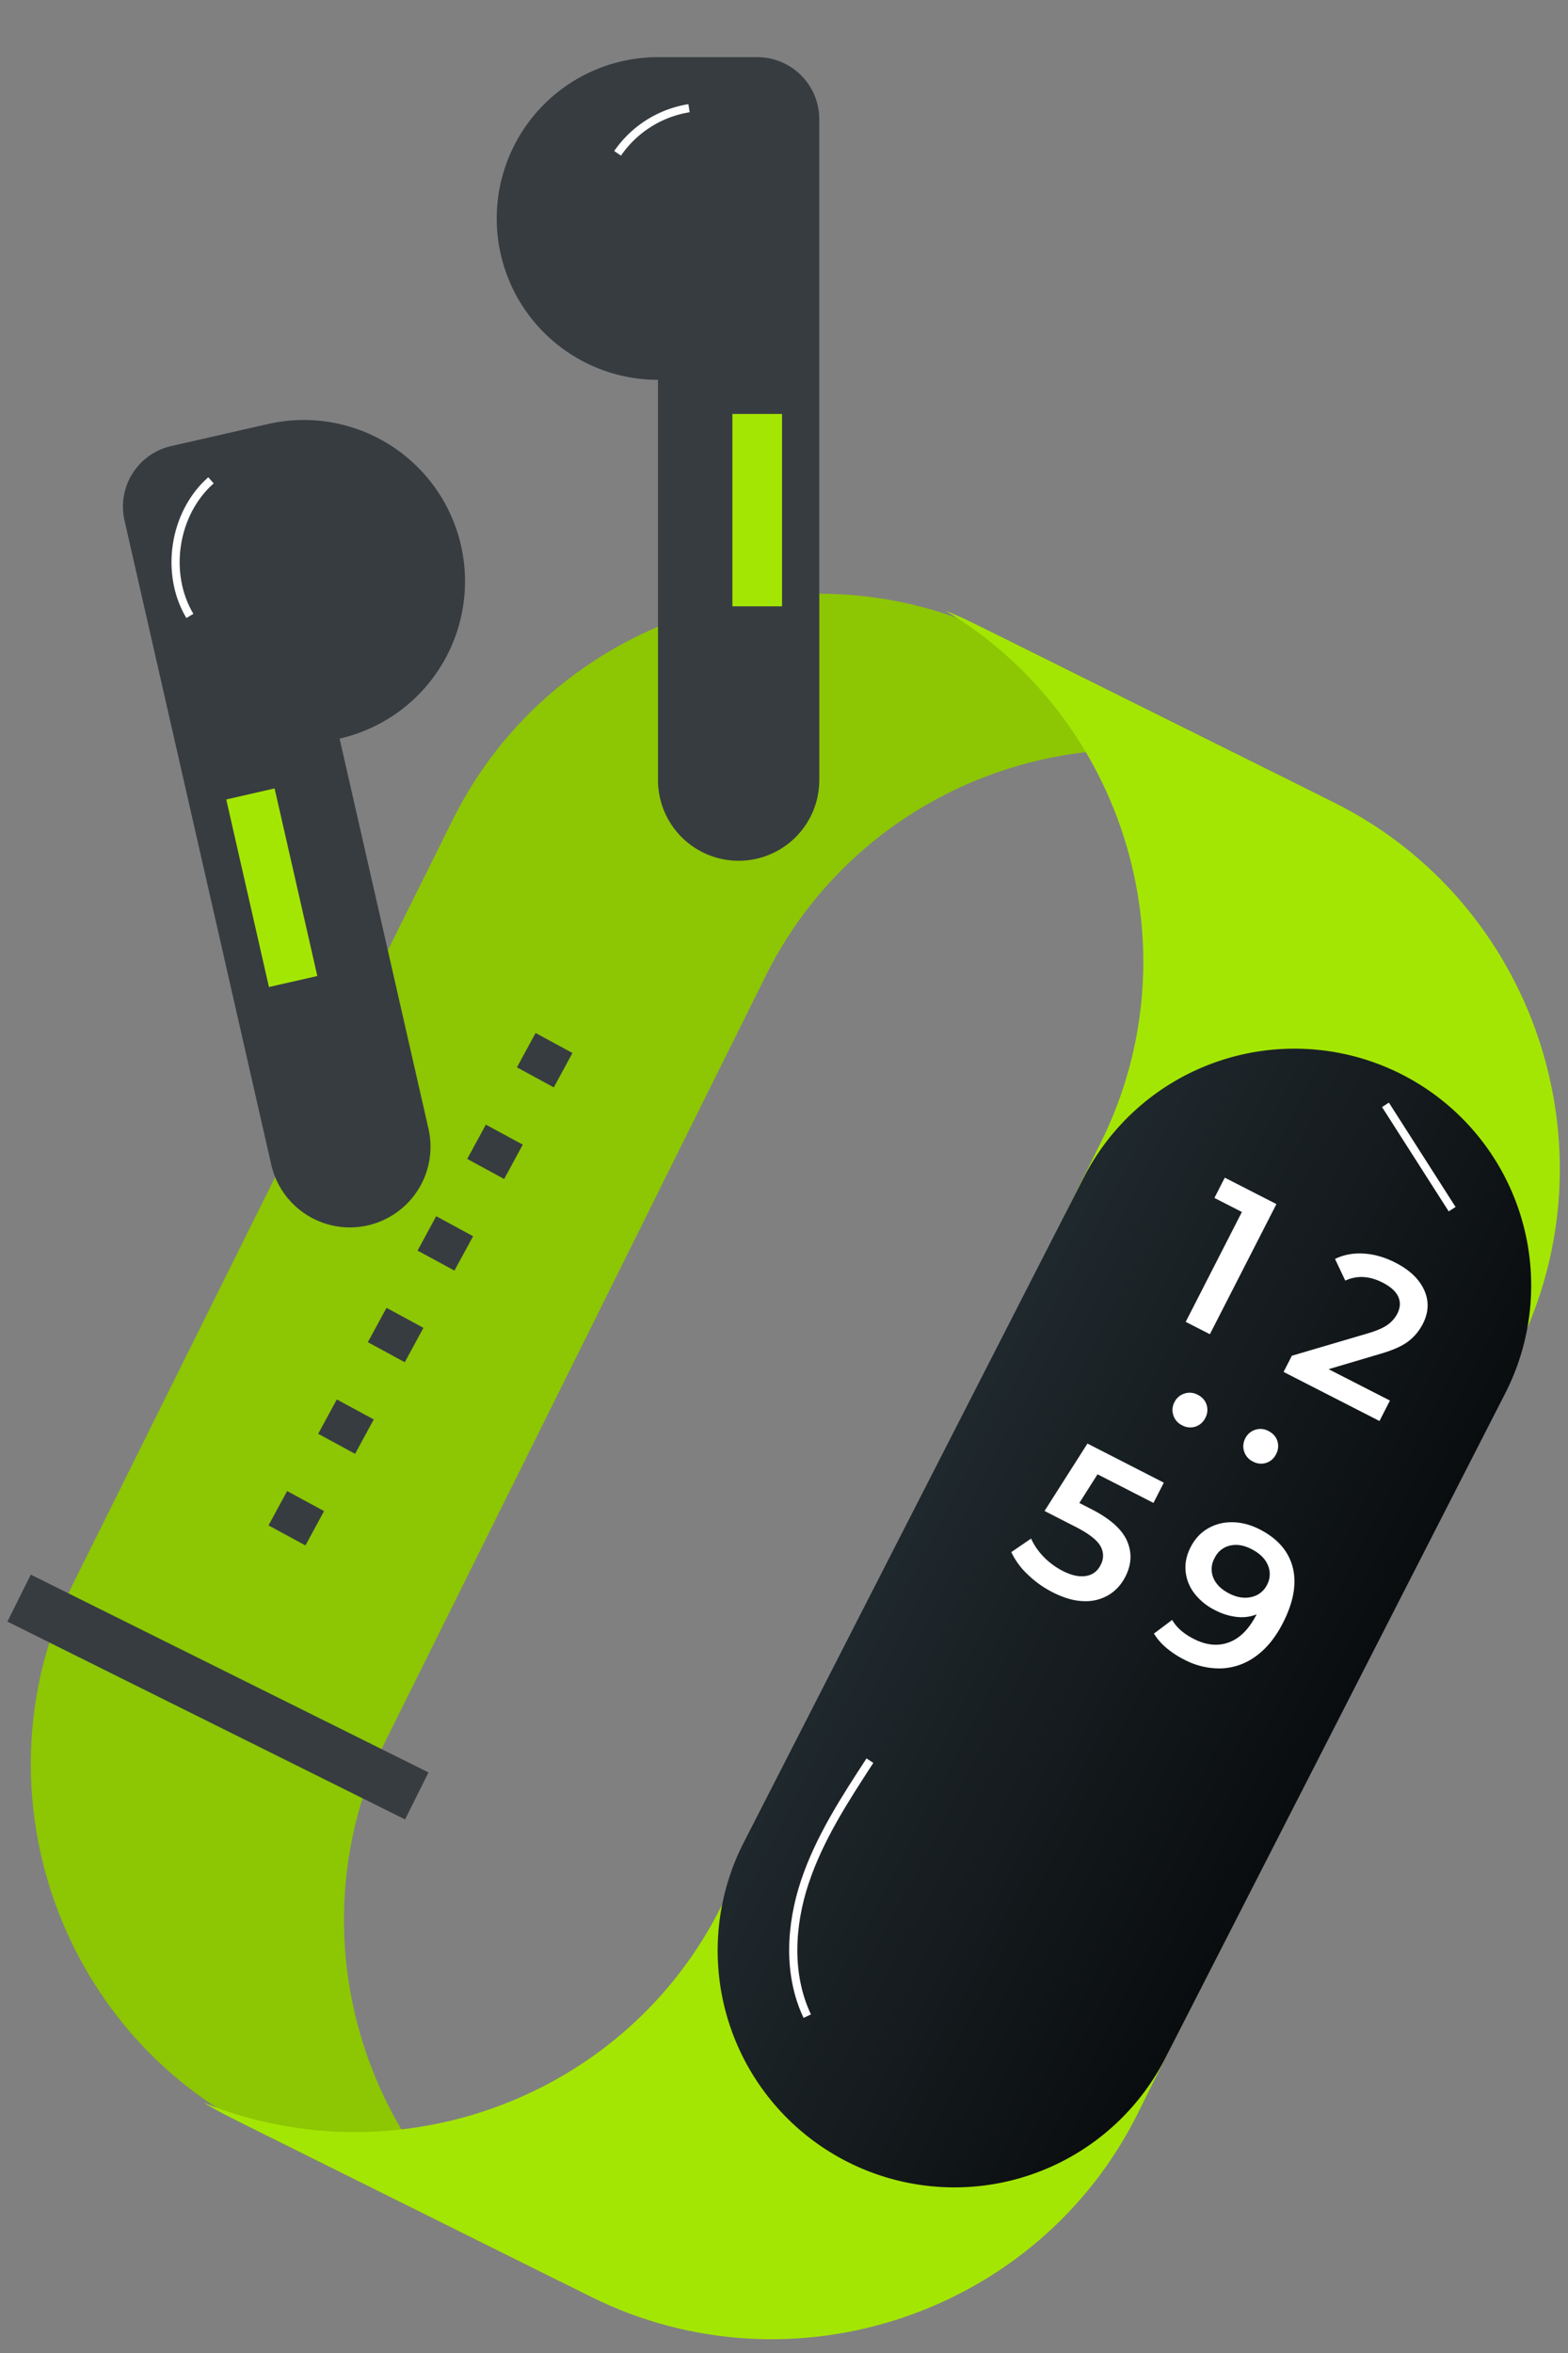 <svg xmlns="http://www.w3.org/2000/svg" width="48" height="72" viewBox="0 0 48 72"><rect x="0" y="0" width="48" height="72" fill="#808080" stroke="none"/><defs><linearGradient id="4aiea" x1="21.97" x2="46.97" y1="42.93" y2="56.09" gradientUnits="userSpaceOnUse"><stop offset="0" stop-color="#29353b"/><stop offset="1"/></linearGradient></defs><g><g><g><g><path fill="#8dc603" d="M11.828 53.219l11.615-23.364c3.058-6.15 10.592-8.68 16.743-5.623l-9.587-4.766c-6.15-3.058-13.685-.527-16.743 5.623L2.241 48.452c-3.058 6.151-.527 13.685 5.623 16.743l9.587 4.766c-6.15-3.058-8.68-10.592-5.623-16.742z"/></g></g><g><g><path fill="#373c41" d="M9.35 47.289l-1.13-.613.57-1.051 1.13.613zm1.52-2.803l-1.13-.613.571-1.051 1.13.612zm1.521-2.803l-1.13-.613.571-1.051 1.13.612zm1.52-2.804l-1.128-.612.57-1.052 1.13.613zm1.522-2.803l-1.13-.613.57-1.05 1.13.612zm1.52-2.803l-1.128-.613.57-1.051 1.129.612z"/></g></g><g><path fill="#a4e603" d="M40.828 24.552l-10.996-5.467c-.295-.147-.593-.28-.894-.402 5.52 3.308 7.674 10.417 4.763 16.272L22.086 58.318c-2.911 5.856-9.88 8.43-15.849 6.025.279.167.565.324.86.47l10.997 5.468c6.15 3.057 13.684.527 16.742-5.624l11.615-23.363c3.058-6.15.528-13.684-5.623-16.742z"/></g><g><path fill="url(#4aiea)" d="M25.916 66.137a7.246 7.246 0 0 1-3.151-9.752l10.41-20.35a7.246 7.246 0 1 1 12.903 6.6l-10.41 20.35a7.246 7.246 0 0 1-9.752 3.152z"/></g><g><g><path fill="#fff" d="M39.074 36.844l-2.037 3.982-.74-.378 1.72-3.362-.841-.43.317-.62z"/></g><g><path fill="#fff" d="M42.549 42.856l-.32.626-2.936-1.502.254-.495 2.35-.692c.265-.08.461-.167.589-.262a.953.953 0 0 0 .287-.33c.095-.186.105-.36.03-.523-.074-.163-.233-.306-.475-.43-.406-.208-.788-.228-1.146-.062l-.314-.663c.263-.129.555-.184.878-.165.322.02.647.112.973.28.432.22.725.5.878.836.153.337.14.681-.04 1.034-.112.216-.26.396-.449.539-.188.143-.473.27-.855.38l-1.582.469z"/></g><g><path fill="#fff" d="M34.5 47.15c.158.355.141.72-.05 1.096-.123.239-.292.425-.509.558a1.37 1.37 0 0 1-.765.19c-.293-.006-.612-.098-.957-.274a3.135 3.135 0 0 1-.762-.545 2.278 2.278 0 0 1-.499-.681l.607-.415c.086.197.214.384.385.56.17.175.366.32.586.432.262.134.495.185.7.154a.585.585 0 0 0 .453-.332.58.58 0 0 0-.004-.587c-.108-.187-.357-.38-.748-.58l-.961-.492 1.313-2.062 2.338 1.196-.317.62-1.712-.876-.557.878.381.195c.561.287.92.608 1.079.964z"/></g><g><path fill="#fff" d="M39.573 47.96c.126.496.027 1.062-.299 1.7-.229.447-.506.787-.83 1.02a1.907 1.907 0 0 1-1.056.372 2.303 2.303 0 0 1-1.147-.275 2.75 2.75 0 0 1-.544-.36 1.762 1.762 0 0 1-.372-.431l.558-.418c.131.23.35.423.658.58.383.196.742.232 1.079.107.336-.124.618-.408.845-.852l.003-.006c-.188.077-.39.103-.608.08a1.903 1.903 0 0 1-.668-.209 1.799 1.799 0 0 1-.628-.511 1.302 1.302 0 0 1-.27-.68c-.023-.246.028-.49.153-.733.131-.258.312-.451.54-.58.23-.13.481-.191.755-.185.274.006.548.08.821.219.546.28.883.667 1.01 1.162zm-1.26.906a.694.694 0 0 0 .475-.374.686.686 0 0 0 .027-.593c-.082-.202-.251-.369-.509-.5-.231-.119-.45-.153-.658-.104a.69.69 0 0 0-.467.382.687.687 0 0 0-.037.605c.082.195.244.355.487.479.239.122.466.157.682.105z"/></g><g><path fill="#fff" d="M38.423 43.751a.51.51 0 0 1 .408.037c.14.072.231.175.273.308a.513.513 0 0 1-.04.4.513.513 0 0 1-.3.266.513.513 0 0 1-.41-.041.51.51 0 0 1-.269-.31.51.51 0 0 1 .036-.398.511.511 0 0 1 .302-.262zm-2.167-1.108a.51.51 0 0 1 .408.036c.14.072.231.175.273.309a.512.512 0 0 1-.04.4.513.513 0 0 1-.3.265.513.513 0 0 1-.41-.04.51.51 0 0 1-.269-.31.51.51 0 0 1 .035-.399.51.51 0 0 1 .303-.261z"/></g></g><g><path fill="#373c41" d="M12.4 55.673L.227 49.62l.715-1.438 12.175 6.053z"/></g><g><path fill="none" stroke="#fff" stroke-miterlimit="20" stroke-width=".25" d="M26.63 53.875c-.767 1.177-1.544 2.371-1.99 3.705-.445 1.333-.531 2.843.072 4.113"/></g><g><path fill="none" stroke="#fff" stroke-miterlimit="20" stroke-width=".25" d="M42.412 33.807L44.453 37"/></g></g><g><g><g><path fill="#373c41" d="M15.206 6.687a4.937 4.937 0 0 0 4.937 4.936V23.87a2.468 2.468 0 0 0 4.937 0V3.649c0-1.049-.851-1.9-1.9-1.9h-3.037a4.937 4.937 0 0 0-4.937 4.938z"/></g><g><path fill="#a4e603" d="M23.94 18.553h-1.52v-5.886h1.52z"/></g></g><g><g><path fill="#373c41" d="M14.112 16.691a4.936 4.936 0 0 1-3.716 5.91l2.721 11.94a2.468 2.468 0 0 1-4.813 1.097l-2.721-11.94-1.772-7.775a1.899 1.899 0 0 1 1.43-2.273l2.961-.675a4.936 4.936 0 0 1 5.91 3.716z"/></g><g><path fill="#a4e603" d="M8.233 30.202l1.481-.337-1.308-5.74-1.48.338z"/></g></g><g><path fill="none" stroke="#fff" stroke-miterlimit="20" stroke-width=".25" d="M21.092 3.311a3.286 3.286 0 0 0-2.186 1.381"/></g><g><path fill="none" stroke="#fff" stroke-miterlimit="20" stroke-width=".25" d="M6.458 14.697c-1.138 1.006-1.424 2.847-.646 4.15"/></g></g></g></svg>